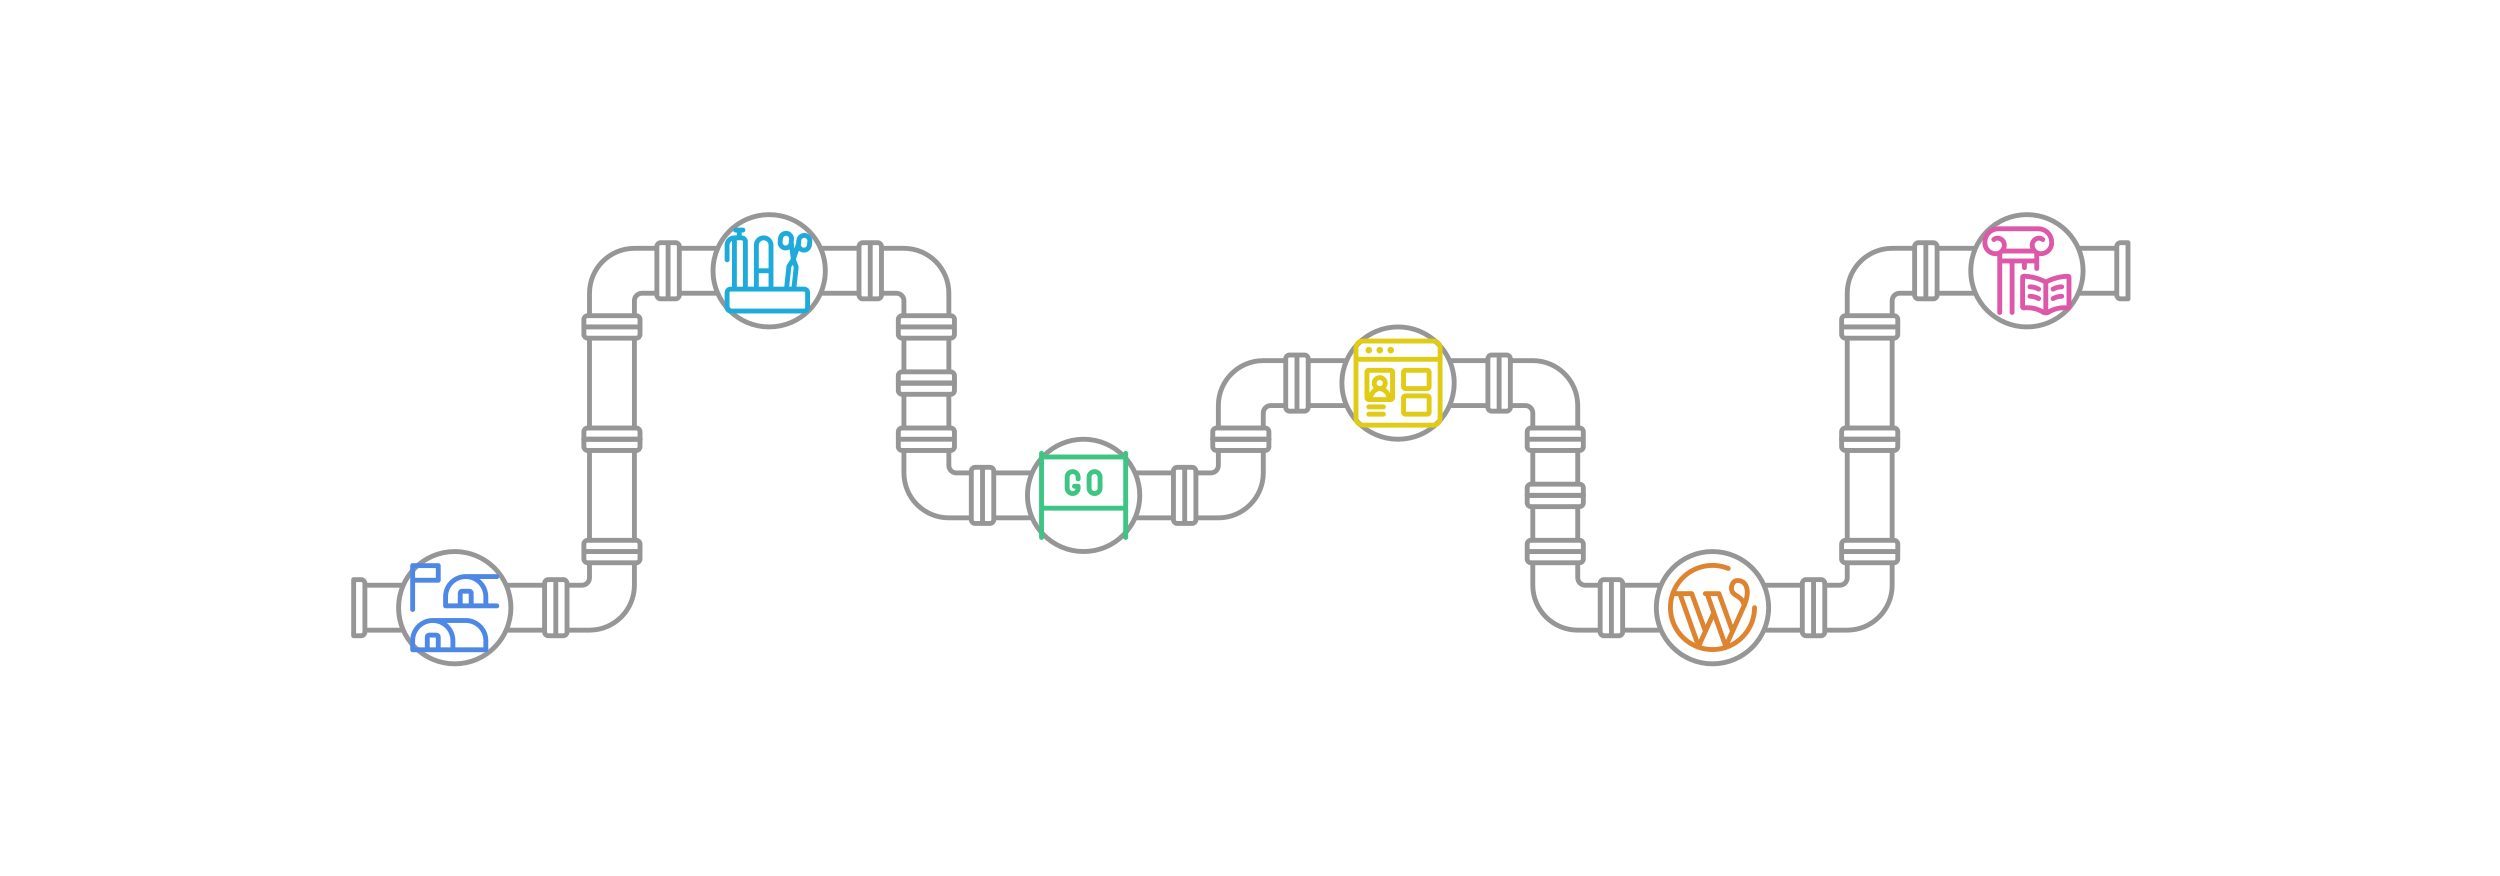 <?xml version="1.0" encoding="utf-8" standalone="yes"?>
<!DOCTYPE svg PUBLIC "-//W3C//DTD SVG 1.1//EN" "http://www.w3.org/Graphics/SVG/1.1/DTD/svg11.dtd">
<svg width="1025" height="359" viewBox="0 0 1025 359" style="fill:none;stroke:none;fill-rule:evenodd;clip-rule:evenodd;stroke-linecap:round;stroke-linejoin:round;stroke-miterlimit:1.5;" version="1.1" xmlns="http://www.w3.org/2000/svg" xmlns:xlink="http://www.w3.org/1999/xlink"><g id="items" style="isolation: isolate"><g id="blend" style="mix-blend-mode: normal"><g id="g-root-6.cu_sy_vbqcv31uwlwqx-fill" data-item-order="-133974" transform="translate(745.067, 78)"></g><g id="g-root-5.cu_sy_i09uhr1uwlybu-fill" data-item-order="-133970" transform="translate(616.147, 170.086)"></g><g id="g-root-4.cu_sy_dkgcdb1uwlz43-fill" data-item-order="-133966" transform="translate(487.227, 124.043)"></g><g id="g-root-3.cu_sy_4pft7j1uwlwr0-fill" data-item-order="-133962" transform="translate(358.308, 147.064)"></g><g id="g-root-2.cu_sy_9mb331uwlxj9-fill" data-item-order="-133958" transform="translate(229.388, 78)"></g><g id="g-root-1.cu_sy_1qf3ctb1uwly4u-fill" data-item-order="-133954" transform="translate(135, 170.086)"></g><g id="g-root-stat_147dd3z1uwylms-fill" data-item-order="0" transform="translate(287.358, 83.021)"></g><g id="g-root-myth_hs5odb1uwsxdz-fill" data-item-order="0" transform="translate(803.037, 83.021)"></g><g id="g-root-acco_me7xcv1uwsy6m-fill" data-item-order="0" transform="translate(545.198, 129.064)"></g><g id="g-root-go_1q9h31b1uwx5ot-fill" data-item-order="0" transform="translate(416.278, 175.107)"></g><g id="g-root-cent_4pft7j1uwymfi-fill" data-item-order="0" transform="translate(158.439, 221.15)"></g><g id="g-root-2_1upx28v1uwsxkz-fill" data-item-order="0" transform="translate(674.118, 221.15)"></g><g id="g-root-6.cu_sy_vbqcv31uwlwqx-stroke" data-item-order="-133974" transform="translate(745.067, 78)"><g id="6.cu_sy_vbqcv31uwlwqx-stroke" fill="none" stroke-linecap="round" stroke-linejoin="round" stroke-miterlimit="4" stroke="#969696" stroke-width="2"><g><path d="M 107.076 42.23C 108.308 39.41 108.992 36.295 108.992 33.021C 108.992 29.747 108.308 26.633 107.076 23.813L 122.805 23.813L 122.805 23.045C 122.805 22.198 123.492 21.511 124.34 21.511L 127.409 21.511L 127.409 44.532L 124.34 44.532C 123.492 44.532 122.805 43.845 122.805 42.997L 122.805 42.23L 107.076 42.23ZM 64.865 42.23L 49.136 42.23L 49.136 42.997C 49.136 43.845 48.449 44.532 47.602 44.532L 44.532 44.532L 44.532 21.511L 47.602 21.511C 48.449 21.511 49.136 22.198 49.136 23.045L 49.136 23.813L 64.865 23.813C 63.633 26.633 62.949 29.747 62.949 33.021C 62.949 36.295 63.633 39.41 64.865 42.23ZM 122.805 23.813L 122.805 42.23M 49.136 42.23L 49.136 23.813M 10 102.086L 10 99.016C 10 98.168 10.687 97.481 11.535 97.481L 12.302 97.481L 12.302 60.647L 11.535 60.647C 10.687 60.647 10 59.96 10 59.112L 10 56.043L 33.021 56.043L 33.021 59.112C 33.021 59.96 32.334 60.647 31.487 60.647L 30.719 60.647L 30.719 97.481L 31.487 97.481C 32.334 97.481 33.021 98.168 33.021 99.016L 33.021 102.086L 10 102.086ZM 12.302 97.481L 30.719 97.481M 12.302 60.647L 30.719 60.647M 12.302 42.23C 12.302 32.058 20.548 23.813 30.719 23.813L 39.928 23.813L 39.928 23.045C 39.928 22.198 40.615 21.511 41.463 21.511L 44.532 21.511L 44.532 44.532L 41.463 44.532C 40.615 44.532 39.928 43.845 39.928 42.997L 39.928 42.23L 33.789 42.23C 32.094 42.23 30.719 43.604 30.719 45.299L 30.719 51.438L 31.487 51.438C 32.334 51.438 33.021 52.126 33.021 52.973L 33.021 56.043L 10 56.043L 10 52.973C 10 52.126 10.687 51.438 11.535 51.438L 12.302 51.438L 12.302 42.23ZM 39.928 23.813L 39.928 42.23M 30.719 51.438L 12.302 51.438M 108.992 33.021C 108.992 45.736 98.685 56.043 85.971 56.043C 73.256 56.043 62.949 45.736 62.949 33.021C 62.949 20.307 73.256 10 85.971 10C 98.685 10 108.992 20.307 108.992 33.021Z"></path></g></g></g><g id="g-root-5.cu_sy_i09uhr1uwlybu-stroke" data-item-order="-133970" transform="translate(616.147, 170.086)"><g id="5.cu_sy_i09uhr1uwlybu-stroke" fill="none" stroke-linecap="round" stroke-linejoin="round" stroke-miterlimit="4" stroke="#969696" stroke-width="2"><g><path d="M 107.076 88.273C 108.308 85.453 108.992 82.338 108.992 79.064C 108.992 75.79 108.308 72.676 107.076 69.856L 122.805 69.856L 122.805 69.088C 122.805 68.241 123.492 67.553 124.34 67.553L 127.409 67.553L 127.409 90.575L 124.34 90.575C 123.492 90.575 122.805 89.888 122.805 89.04L 122.805 88.273L 107.076 88.273ZM 64.865 88.273L 49.136 88.273L 49.136 89.04C 49.136 89.888 48.449 90.575 47.602 90.575L 44.532 90.575L 44.532 67.553L 47.602 67.553C 48.449 67.553 49.136 68.241 49.136 69.088L 49.136 69.856L 64.865 69.856C 63.633 72.676 62.949 75.79 62.949 79.064C 62.949 82.338 63.633 85.453 64.865 88.273ZM 122.805 69.856L 122.805 88.273M 49.136 88.273L 49.136 69.856M 10 56.043L 10 52.973C 10 52.126 10.687 51.438 11.535 51.438L 12.302 51.438L 12.302 37.626L 11.535 37.626C 10.687 37.626 10 36.939 10 36.091L 10 33.021L 33.021 33.021L 33.021 36.091C 33.021 36.939 32.334 37.626 31.487 37.626L 30.719 37.626L 30.719 51.438L 31.487 51.438C 32.334 51.438 33.021 52.126 33.021 52.973L 33.021 56.043L 10 56.043ZM 12.302 51.438L 30.719 51.438M 12.302 37.626L 30.719 37.626M 138.92 56.043L 138.92 52.973C 138.92 52.126 139.607 51.438 140.455 51.438L 141.222 51.438L 141.222 14.604L 140.455 14.604C 139.607 14.604 138.92 13.917 138.92 13.07L 138.92 10L 161.941 10L 161.941 13.07C 161.941 13.917 161.254 14.604 160.406 14.604L 159.639 14.604L 159.639 51.438L 160.406 51.438C 161.254 51.438 161.941 52.126 161.941 52.973L 161.941 56.043L 138.92 56.043ZM 141.222 51.438L 159.639 51.438M 141.222 14.604L 159.639 14.604M 12.302 69.856C 12.302 80.027 20.548 88.273 30.719 88.273L 39.928 88.273L 39.928 89.04C 39.928 89.888 40.615 90.575 41.463 90.575L 44.532 90.575L 44.532 67.553L 41.463 67.553C 40.615 67.553 39.928 68.241 39.928 69.088L 39.928 69.856L 33.789 69.856C 32.094 69.856 30.719 68.481 30.719 66.786L 30.719 60.647L 31.487 60.647C 32.334 60.647 33.021 59.96 33.021 59.112L 33.021 56.043L 10 56.043L 10 59.112C 10 59.96 10.687 60.647 11.535 60.647L 12.302 60.647L 12.302 69.856ZM 39.928 88.273L 39.928 69.856M 30.719 60.647L 12.302 60.647M 159.639 69.856C 159.639 80.027 151.393 88.273 141.222 88.273L 132.013 88.273L 132.013 89.04C 132.013 89.888 131.326 90.575 130.479 90.575L 127.409 90.575L 127.409 67.553L 130.479 67.553C 131.326 67.553 132.013 68.241 132.013 69.088L 132.013 69.856L 138.152 69.856C 139.848 69.856 141.222 68.481 141.222 66.786L 141.222 60.647L 140.455 60.647C 139.607 60.647 138.92 59.96 138.92 59.112L 138.92 56.043L 161.941 56.043L 161.941 59.112C 161.941 59.96 161.254 60.647 160.406 60.647L 159.639 60.647L 159.639 69.856ZM 132.013 88.273L 132.013 69.856M 141.222 60.647L 159.639 60.647M 108.992 79.064C 108.992 91.778 98.685 102.086 85.971 102.086C 73.256 102.086 62.949 91.778 62.949 79.064C 62.949 66.35 73.256 56.043 85.971 56.043C 98.685 56.043 108.992 66.35 108.992 79.064Z"></path></g></g></g><g id="g-root-4.cu_sy_dkgcdb1uwlz43-stroke" data-item-order="-133966" transform="translate(487.227, 124.043)"><g id="4.cu_sy_dkgcdb1uwlz43-stroke" fill="none" stroke-linecap="round" stroke-linejoin="round" stroke-miterlimit="4" stroke="#969696" stroke-width="2"><g><path d="M 107.076 42.23C 108.308 39.41 108.992 36.295 108.992 33.021C 108.992 29.747 108.308 26.633 107.076 23.813L 122.805 23.813L 122.805 23.045C 122.805 22.198 123.492 21.511 124.34 21.511L 127.409 21.511L 127.409 44.532L 124.34 44.532C 123.492 44.532 122.805 43.845 122.805 42.997L 122.805 42.23L 107.076 42.23ZM 64.865 42.23L 49.136 42.23L 49.136 42.997C 49.136 43.845 48.449 44.532 47.602 44.532L 44.532 44.532L 44.532 21.511L 47.602 21.511C 48.449 21.511 49.136 22.198 49.136 23.045L 49.136 23.813L 64.865 23.813C 63.633 26.633 62.949 29.747 62.949 33.021C 62.949 36.295 63.633 39.41 64.865 42.23ZM 122.805 23.813L 122.805 42.23M 49.136 42.23L 49.136 23.813M 138.92 79.064L 138.92 75.995C 138.92 75.147 139.607 74.46 140.455 74.46L 141.222 74.46L 141.222 60.647L 140.455 60.647C 139.607 60.647 138.92 59.96 138.92 59.112L 138.92 56.043L 161.941 56.043L 161.941 59.112C 161.941 59.96 161.254 60.647 160.406 60.647L 159.639 60.647L 159.639 74.46L 160.406 74.46C 161.254 74.46 161.941 75.147 161.941 75.995L 161.941 79.064L 138.92 79.064ZM 141.222 74.46L 159.639 74.46M 141.222 60.647L 159.639 60.647M 12.302 42.23C 12.302 32.058 20.548 23.813 30.719 23.813L 39.928 23.813L 39.928 23.045C 39.928 22.198 40.615 21.511 41.463 21.511L 44.532 21.511L 44.532 44.532L 41.463 44.532C 40.615 44.532 39.928 43.845 39.928 42.997L 39.928 42.23L 33.789 42.23C 32.094 42.23 30.719 43.604 30.719 45.299L 30.719 51.438L 31.487 51.438C 32.334 51.438 33.021 52.126 33.021 52.973L 33.021 56.043L 10 56.043L 10 52.973C 10 52.126 10.687 51.438 11.535 51.438L 12.302 51.438L 12.302 42.23ZM 39.928 23.813L 39.928 42.23M 30.719 51.438L 12.302 51.438M 159.639 42.23C 159.639 32.058 151.393 23.813 141.222 23.813L 132.013 23.813L 132.013 23.045C 132.013 22.198 131.326 21.511 130.479 21.511L 127.409 21.511L 127.409 44.532L 130.479 44.532C 131.326 44.532 132.013 43.845 132.013 42.997L 132.013 42.23L 138.152 42.23C 139.848 42.23 141.222 43.604 141.222 45.299L 141.222 51.438L 140.455 51.438C 139.607 51.438 138.92 52.126 138.92 52.973L 138.92 56.043L 161.941 56.043L 161.941 52.973C 161.941 52.126 161.254 51.438 160.406 51.438L 159.639 51.438L 159.639 42.23ZM 132.013 23.813L 132.013 42.23M 141.222 51.438L 159.639 51.438M 108.992 33.021C 108.992 45.736 98.685 56.043 85.971 56.043C 73.256 56.043 62.949 45.736 62.949 33.021C 62.949 20.307 73.256 10 85.971 10C 98.685 10 108.992 20.307 108.992 33.021Z"></path></g></g></g><g id="g-root-3.cu_sy_4pft7j1uwlwr0-stroke" data-item-order="-133962" transform="translate(358.308, 147.064)"><g id="3.cu_sy_4pft7j1uwlwr0-stroke" fill="none" stroke-linecap="round" stroke-linejoin="round" stroke-miterlimit="4" stroke="#969696" stroke-width="2"><g><path d="M 107.076 65.251C 108.308 62.431 108.992 59.317 108.992 56.043C 108.992 52.769 108.308 49.654 107.076 46.834L 122.805 46.834L 122.805 46.067C 122.805 45.219 123.492 44.532 124.34 44.532L 127.409 44.532L 127.409 67.553L 124.34 67.553C 123.492 67.553 122.805 66.866 122.805 66.019L 122.805 65.251L 107.076 65.251ZM 64.865 65.251L 49.136 65.251L 49.136 66.019C 49.136 66.866 48.449 67.553 47.602 67.553L 44.532 67.553L 44.532 44.532L 47.602 44.532C 48.449 44.532 49.136 45.219 49.136 46.067L 49.136 46.834L 64.865 46.834C 63.633 49.654 62.949 52.769 62.949 56.043C 62.949 59.317 63.633 62.431 64.865 65.251ZM 122.805 46.834L 122.805 65.251M 49.136 65.251L 49.136 46.834M 10 33.021L 10 29.952C 10 29.104 10.687 28.417 11.535 28.417L 12.302 28.417L 12.302 14.604L 11.535 14.604C 10.687 14.604 10 13.917 10 13.07L 10 10L 33.021 10L 33.021 13.07C 33.021 13.917 32.334 14.604 31.487 14.604L 30.719 14.604L 30.719 28.417L 31.487 28.417C 32.334 28.417 33.021 29.104 33.021 29.952L 33.021 33.021L 10 33.021ZM 12.302 28.417L 30.719 28.417M 12.302 14.604L 30.719 14.604M 159.639 46.834C 159.639 57.006 151.393 65.251 141.222 65.251L 132.013 65.251L 132.013 66.019C 132.013 66.866 131.326 67.553 130.479 67.553L 127.409 67.553L 127.409 44.532L 130.479 44.532C 131.326 44.532 132.013 45.219 132.013 46.067L 132.013 46.834L 138.152 46.834C 139.848 46.834 141.222 45.46 141.222 43.765L 141.222 37.626L 140.455 37.626C 139.607 37.626 138.92 36.939 138.92 36.091L 138.92 33.021L 161.941 33.021L 161.941 36.091C 161.941 36.939 161.254 37.626 160.406 37.626L 159.639 37.626L 159.639 46.834ZM 132.013 65.251L 132.013 46.834M 141.222 37.626L 159.639 37.626M 12.302 46.834C 12.302 57.006 20.548 65.251 30.719 65.251L 39.928 65.251L 39.928 66.019C 39.928 66.866 40.615 67.553 41.463 67.553L 44.532 67.553L 44.532 44.532L 41.463 44.532C 40.615 44.532 39.928 45.219 39.928 46.067L 39.928 46.834L 33.789 46.834C 32.094 46.834 30.719 45.46 30.719 43.765L 30.719 37.626L 31.487 37.626C 32.334 37.626 33.021 36.939 33.021 36.091L 33.021 33.021L 10 33.021L 10 36.091C 10 36.939 10.687 37.626 11.535 37.626L 12.302 37.626L 12.302 46.834ZM 39.928 65.251L 39.928 46.834M 30.719 37.626L 12.302 37.626M 108.992 56.043C 108.992 68.757 98.685 79.064 85.971 79.064C 73.256 79.064 62.949 68.757 62.949 56.043C 62.949 43.328 73.256 33.021 85.971 33.021C 98.685 33.021 108.992 43.328 108.992 56.043Z"></path></g></g></g><g id="g-root-2.cu_sy_9mb331uwlxj9-stroke" data-item-order="-133958" transform="translate(229.388, 78)"><g id="2.cu_sy_9mb331uwlxj9-stroke" fill="none" stroke-linecap="round" stroke-linejoin="round" stroke-miterlimit="4" stroke="#969696" stroke-width="2"><g><path d="M 107.076 42.23C 108.308 39.41 108.992 36.295 108.992 33.021C 108.992 29.747 108.308 26.633 107.076 23.813L 122.805 23.813L 122.805 23.045C 122.805 22.198 123.492 21.511 124.34 21.511L 127.409 21.511L 127.409 44.532L 124.34 44.532C 123.492 44.532 122.805 43.845 122.805 42.997L 122.805 42.23L 107.076 42.23ZM 64.865 42.23L 49.136 42.23L 49.136 42.997C 49.136 43.845 48.449 44.532 47.602 44.532L 44.532 44.532L 44.532 21.511L 47.602 21.511C 48.449 21.511 49.136 22.198 49.136 23.045L 49.136 23.813L 64.865 23.813C 63.633 26.633 62.949 29.747 62.949 33.021C 62.949 36.295 63.633 39.41 64.865 42.23ZM 122.805 23.813L 122.805 42.23M 49.136 42.23L 49.136 23.813M 138.92 79.064L 138.92 75.995C 138.92 75.147 139.607 74.46 140.454 74.46L 141.222 74.46L 141.222 60.647L 140.454 60.647C 139.607 60.647 138.92 59.96 138.92 59.112L 138.92 56.043L 161.941 56.043L 161.941 59.112C 161.941 59.96 161.254 60.647 160.406 60.647L 159.639 60.647L 159.639 74.46L 160.406 74.46C 161.254 74.46 161.941 75.147 161.941 75.995L 161.941 79.064L 138.92 79.064ZM 141.222 74.46L 159.639 74.46M 141.222 60.647L 159.639 60.647M 10 102.086L 10 99.016C 10 98.168 10.687 97.481 11.535 97.481L 12.302 97.481L 12.302 60.647L 11.535 60.647C 10.687 60.647 10 59.96 10 59.112L 10 56.043L 33.021 56.043L 33.021 59.112C 33.021 59.96 32.334 60.647 31.487 60.647L 30.719 60.647L 30.719 97.481L 31.487 97.481C 32.334 97.481 33.021 98.168 33.021 99.016L 33.021 102.086L 10 102.086ZM 12.302 97.481L 30.719 97.481M 12.302 60.647L 30.719 60.647M 159.639 42.23C 159.639 32.058 151.393 23.813 141.222 23.813L 132.013 23.813L 132.013 23.045C 132.013 22.198 131.326 21.511 130.479 21.511L 127.409 21.511L 127.409 44.532L 130.479 44.532C 131.326 44.532 132.013 43.845 132.013 42.997L 132.013 42.23L 138.152 42.23C 139.848 42.23 141.222 43.604 141.222 45.299L 141.222 51.438L 140.454 51.438C 139.607 51.438 138.92 52.126 138.92 52.973L 138.92 56.043L 161.941 56.043L 161.941 52.973C 161.941 52.126 161.254 51.438 160.406 51.438L 159.639 51.438L 159.639 42.23ZM 132.013 23.813L 132.013 42.23M 141.222 51.438L 159.639 51.438M 12.302 42.23C 12.302 32.058 20.548 23.813 30.719 23.813L 39.928 23.813L 39.928 23.045C 39.928 22.198 40.615 21.511 41.463 21.511L 44.532 21.511L 44.532 44.532L 41.463 44.532C 40.615 44.532 39.928 43.845 39.928 42.997L 39.928 42.23L 33.789 42.23C 32.094 42.23 30.719 43.604 30.719 45.299L 30.719 51.438L 31.487 51.438C 32.334 51.438 33.021 52.126 33.021 52.973L 33.021 56.043L 10 56.043L 10 52.973C 10 52.126 10.687 51.438 11.535 51.438L 12.302 51.438L 12.302 42.23ZM 39.928 23.813L 39.928 42.23M 30.719 51.438L 12.302 51.438M 108.992 33.021C 108.992 45.736 98.685 56.043 85.971 56.043C 73.256 56.043 62.949 45.736 62.949 33.021C 62.949 20.307 73.256 10 85.971 10C 98.685 10 108.992 20.307 108.992 33.021Z"></path></g></g></g><g id="g-root-1.cu_sy_1qf3ctb1uwly4u-stroke" data-item-order="-133954" transform="translate(135, 170.086)"><g id="1.cu_sy_1qf3ctb1uwly4u-stroke" fill="none" stroke-linecap="round" stroke-linejoin="round" stroke-miterlimit="4" stroke="#969696" stroke-width="2"><g><path d="M 104.388 56.043L 104.388 52.973C 104.388 52.126 105.075 51.438 105.922 51.438L 106.69 51.438L 106.69 14.604L 105.922 14.604C 105.075 14.604 104.388 13.917 104.388 13.07L 104.388 10L 127.409 10L 127.409 13.07C 127.409 13.917 126.722 14.604 125.874 14.604L 125.107 14.604L 125.107 51.438L 125.874 51.438C 126.722 51.438 127.409 52.126 127.409 52.973L 127.409 56.043L 104.388 56.043ZM 106.69 51.438L 125.107 51.438M 106.69 14.604L 125.107 14.604M 72.544 88.273C 73.776 85.453 74.46 82.338 74.46 79.064C 74.46 75.79 73.776 72.676 72.544 69.856L 88.273 69.856L 88.273 69.088C 88.273 68.241 88.96 67.553 89.807 67.553L 92.877 67.553L 92.877 90.575L 89.807 90.575C 88.96 90.575 88.273 89.888 88.273 89.04L 88.273 88.273L 72.544 88.273ZM 30.333 88.273L 14.604 88.273L 14.604 89.04C 14.604 89.888 13.917 90.575 13.07 90.575L 10 90.575L 10 67.553L 13.07 67.553C 13.917 67.553 14.604 68.241 14.604 69.088L 14.604 69.856L 30.333 69.856C 29.101 72.676 28.417 75.79 28.417 79.064C 28.417 82.338 29.101 85.453 30.333 88.273ZM 88.273 69.856L 88.273 88.273M 14.604 88.273L 14.604 69.856M 125.107 69.856C 125.107 80.027 116.861 88.273 106.69 88.273L 97.481 88.273L 97.481 89.04C 97.481 89.888 96.794 90.575 95.946 90.575L 92.877 90.575L 92.877 67.553L 95.946 67.553C 96.794 67.553 97.481 68.241 97.481 69.088L 97.481 69.856L 103.62 69.856C 105.316 69.856 106.69 68.481 106.69 66.786L 106.69 60.647L 105.922 60.647C 105.075 60.647 104.388 59.96 104.388 59.112L 104.388 56.043L 127.409 56.043L 127.409 59.112C 127.409 59.96 126.722 60.647 125.874 60.647L 125.107 60.647L 125.107 69.856ZM 97.481 88.273L 97.481 69.856M 106.69 60.647L 125.107 60.647M 74.46 79.064C 74.46 91.778 64.153 102.086 51.438 102.086C 38.724 102.086 28.417 91.778 28.417 79.064C 28.417 66.35 38.724 56.043 51.438 56.043C 64.153 56.043 74.46 66.35 74.46 79.064Z"></path></g></g></g><g id="g-root-stat_147dd3z1uwylms-stroke" data-item-order="0" transform="translate(287.358, 83.021)"><g id="stat_147dd3z1uwylms-stroke" fill="none" stroke-linecap="round" stroke-linejoin="round" stroke-miterlimit="4" stroke="#1eabda" stroke-width="2"><g><path d="M 25.75 14.5C 24.093 14.5 22.75 15.843 22.75 17.5L 22.75 28L 28.75 28L 28.75 17.5C 28.75 15.843 27.407 14.5 25.75 14.5ZM 13.75 14.5L 16.75 14.5C 17.578 14.5 18.25 15.172 18.25 16L 18.25 35.5L 13.75 35.5ZM 13.75 14.5C 12.093 14.5 10.75 15.843 10.75 17.5L 10.75 23.5M 12.25 35.5L 42.25 35.5C 42.25 35.5 43.75 35.5 43.75 37L 43.75 43C 43.75 43 43.75 44.5 42.25 44.5L 12.25 44.5C 12.25 44.5 10.75 44.5 10.75 43L 10.75 37C 10.75 37 10.75 35.5 12.25 35.5M 22.75 35.5L 22.75 28L 28.75 28L 28.75 35.5M 37 16.63C 36.868 17.873 35.753 18.773 34.51 18.641C 33.267 18.508 32.367 17.393 32.5 16.15L 32.665 14.65C 32.802 13.407 33.92 12.511 35.163 12.648C 36.405 12.784 37.302 13.902 37.165 15.145ZM 44.5 17.5C 44.367 18.742 43.252 19.642 42.01 19.509C 40.768 19.377 39.868 18.262 40 17.02L 40.165 15.52C 40.297 14.277 41.412 13.377 42.655 13.509C 43.898 13.642 44.798 14.757 44.665 16ZM 35.095 35.5L 36.1 26.14L 37.915 23.32L 39.085 26.455L 38.11 35.5M 37.915 23.32L 37.06 16.63M 37.915 23.32L 40.045 16.96M 15.73 14.5L 15.73 11.32M 14.23 11.32L 17.23 11.32"></path></g></g></g><g id="g-root-myth_hs5odb1uwsxdz-stroke" data-item-order="0" transform="translate(803.037, 83.021)"><g id="myth_hs5odb1uwsxdz-stroke" fill="none" stroke-linecap="round" stroke-linejoin="round" stroke-miterlimit="4" stroke="#de58a9" stroke-width="2"><g><path d="M 31.148 19.903L 17.76 19.903M 32.034 20.581L 32.034 27.061M 16.862 45.077L 16.862 20.582M 21.919 23.966L 21.919 45.077M 26.976 23.966L 26.976 26.716M 14.431 15.166C 14.884 14.781 15.468 14.587 16.062 14.624C 17.639 14.723 18.838 16.081 18.74 17.659L 18.74 17.669C 18.612 19.64 16.91 21.134 14.94 21.006L 14.94 21.006C 12.475 20.85 10.603 18.726 10.759 16.261L 10.759 16.25C 10.759 13.224 13.212 10.771 16.239 10.771L 32.658 10.771C 35.684 10.771 38.136 13.224 38.135 16.25L 38.135 16.25C 38.295 18.713 36.427 20.839 33.964 20.998L 33.964 20.998C 33.018 21.059 32.086 20.742 31.374 20.115C 30.662 19.489 30.228 18.605 30.168 17.659L 30.168 17.659C 30.068 16.081 31.266 14.722 32.843 14.621L 32.843 14.621C 33.45 14.583 34.047 14.787 34.502 15.188M 35.74 32.622C 32.94 31.151 29.844 30.331 26.683 30.221C 26.568 30.216 26.456 30.253 26.367 30.325C 26.283 30.39 26.234 30.488 26.231 30.593L 26.232 42.871C 26.247 43.086 26.43 43.251 26.645 43.246C 29.537 42.873 32.466 43.538 34.913 45.123C 35.178 45.218 35.462 45.252 35.742 45.221M 35.74 32.622C 38.541 31.151 41.637 30.331 44.798 30.221C 44.913 30.216 45.026 30.253 45.115 30.325C 45.199 30.39 45.249 30.49 45.25 30.596L 45.25 42.871C 45.234 43.086 45.052 43.251 44.836 43.246C 41.945 42.873 39.015 43.538 36.568 45.123C 36.303 45.218 36.02 45.251 35.74 45.221M 35.74 32.622L 35.74 45.226M 16.862 23.966L 32.034 23.966M 29.24 34.569C 30.483 34.583 31.702 34.906 32.788 35.509M 29.24 38.453C 30.483 38.468 31.702 38.792 32.788 39.394M 42.268 34.569C 41.026 34.583 39.808 34.906 38.722 35.509M 42.268 38.453C 41.026 38.469 39.808 38.792 38.722 39.394"></path></g></g></g><g id="g-root-acco_me7xcv1uwsy6m-stroke" data-item-order="0" transform="translate(545.198, 129.064)"><g id="acco_me7xcv1uwsy6m-stroke" fill="none" stroke-linecap="round" stroke-linejoin="round" stroke-miterlimit="4" stroke="#e0cb15" stroke-width="2"><g><path d="M 13.75 10.75L 42.25 10.75C 42.25 10.75 45.25 10.75 45.25 13.75L 45.25 42.25C 45.25 42.25 45.25 45.25 42.25 45.25L 13.75 45.25C 13.75 45.25 10.75 45.25 10.75 42.25L 10.75 13.75C 10.75 13.75 10.75 10.75 13.75 10.75M 10.75 18.25L 45.25 18.25M 31 22.75L 40 22.75C 40 22.75 40.75 22.75 40.75 23.5L 40.75 29.5C 40.75 29.5 40.75 30.25 40 30.25L 31 30.25C 31 30.25 30.25 30.25 30.25 29.5L 30.25 23.5C 30.25 23.5 30.25 22.75 31 22.75M 31 33.25L 40 33.25C 40 33.25 40.75 33.25 40.75 34L 40.75 40C 40.75 40 40.75 40.75 40 40.75L 31 40.75C 31 40.75 30.25 40.75 30.25 40L 30.25 34C 30.25 34 30.25 33.25 31 33.25M 16 22.75L 25 22.75C 25 22.75 25.75 22.75 25.75 23.5L 25.75 34C 25.75 34 25.75 34.75 25 34.75L 16 34.75C 16 34.75 15.25 34.75 15.25 34L 15.25 23.5C 15.25 23.5 15.25 22.75 16 22.75M 18.25 28C 18.25 29.243 19.257 30.25 20.5 30.25C 21.743 30.25 22.75 29.243 22.75 28C 22.75 26.757 21.743 25.75 20.5 25.75C 19.257 25.75 18.25 26.757 18.25 28M 16.75 34.75C 16.562 32.478 18.231 30.475 20.5 30.25C 22.769 30.475 24.438 32.478 24.25 34.75M 16 37.75L 22 37.75M 16 40.75L 22 40.75M 16 14.125C 16.207 14.125 16.375 14.293 16.375 14.5C 16.375 14.707 16.207 14.875 16 14.875C 15.793 14.875 15.625 14.707 15.625 14.5C 15.625 14.293 15.793 14.125 16 14.125M 20.5 14.125C 20.707 14.125 20.875 14.293 20.875 14.5C 20.875 14.707 20.707 14.875 20.5 14.875C 20.293 14.875 20.125 14.707 20.125 14.5C 20.125 14.293 20.293 14.125 20.5 14.125M 25 14.125C 25.207 14.125 25.375 14.293 25.375 14.5C 25.375 14.707 25.207 14.875 25 14.875C 24.793 14.875 24.625 14.707 24.625 14.5C 24.625 14.293 24.793 14.125 25 14.125"></path></g></g></g><g id="g-root-go_1q9h31b1uwx5ot-stroke" data-item-order="0" transform="translate(416.278, 175.107)"><g id="go_1q9h31b1uwx5ot-stroke" fill="none" stroke-linecap="round" stroke-linejoin="round" stroke-miterlimit="4" stroke="#3cc583" stroke-width="2"><g><path d="M 10.75 12.25L 45.251 12.25L 45.251 33.25L 10.75 33.25ZM 10.75 10.75L 10.75 45.25M 45.251 10.75L 45.251 45.25M 34.75 25C 34.75 26.243 33.743 27.25 32.5 27.25C 31.257 27.25 30.25 26.243 30.25 25L 30.25 20.5C 30.25 19.257 31.257 18.25 32.5 18.25C 33.743 18.25 34.75 19.257 34.75 20.5ZM 25.75 21.25L 25.75 20.5C 25.75 19.257 24.743 18.25 23.5 18.25C 22.257 18.25 21.25 19.257 21.25 20.5L 21.25 25C 21.25 26.243 22.257 27.25 23.5 27.25C 24.743 27.25 25.75 26.243 25.75 25L 25.75 24.25L 24.25 24.25"></path></g></g></g><g id="g-root-cent_4pft7j1uwymfi-stroke" data-item-order="0" transform="translate(158.439, 221.15)"><g id="cent_4pft7j1uwymfi-stroke" fill="none" stroke-linecap="round" stroke-linejoin="round" stroke-miterlimit="4" stroke="#4e88e7" stroke-width="2"><g><path d="M 27.25 41.5C 27.25 36.944 23.556 33.25 19 33.25C 14.444 33.25 10.75 36.944 10.75 41.5L 10.75 45.25L 27.25 45.25ZM 19 33.25L 32.5 33.25C 37.056 33.25 40.75 36.944 40.75 41.5L 40.75 45.25L 27.25 45.25M 17.5 39.25L 20.5 39.25C 20.914 39.25 21.25 39.586 21.25 40L 21.25 45.25L 21.25 45.25L 16.75 45.25L 16.75 45.25L 16.75 40C 16.75 39.586 17.086 39.25 17.5 39.25ZM 40.75 23.5C 40.75 18.944 37.056 15.25 32.5 15.25C 27.944 15.25 24.25 18.944 24.25 23.5L 24.25 27.25L 40.75 27.25ZM 45.25 27.25L 40.75 27.25M 32.5 15.25L 45.25 15.25M 31 21.25L 34 21.25C 34.414 21.25 34.75 21.586 34.75 22L 34.75 27.25L 34.75 27.25L 30.25 27.25L 30.25 27.25L 30.25 22C 30.25 21.586 30.586 21.25 31 21.25ZM 10.75 10.75L 21.25 10.75L 21.25 16.75L 10.75 16.75ZM 10.75 16.75L 10.75 28.75"></path></g></g></g><g id="g-root-2_1upx28v1uwsxkz-stroke" data-item-order="0" transform="translate(674.118, 221.15)"><g id="2_1upx28v1uwsxkz-stroke" fill="none" stroke-linecap="round" stroke-linejoin="round" stroke-miterlimit="4" stroke="#de8431" stroke-width="2"><g><path d="M 19.506 22.247L 11.732 22.247M 25.098 37.672L 19.506 22.247M 14.629 22.247L 22.293 43.846M 25.079 22.247L 30.652 22.247M 22.122 44.222L 28.535 30.102M 36.242 37.666L 30.652 22.247M 25.776 22.247L 33.439 43.846M 40.812 26.372C 40.562 25.645 40.178 24.972 39.679 24.386C 38.86 23.724 37.999 23.114 37.102 22.561C 36.73 22.294 36.41 21.961 36.159 21.579C 35.239 20.087 35.953 16.87 38.245 16.865C 42.145 16.855 43.537 21.264 40.945 27.236C 39.971 29.486 33.16 44.465 33.16 44.465M 45.25 28C 45.215 35.578 40.238 42.245 32.983 44.434C 25.729 46.623 17.895 43.821 13.674 37.528C 9.453 31.235 9.834 22.924 14.612 17.042C 19.39 11.161 27.447 9.086 34.471 11.929"></path></g></g></g></g></g></svg>